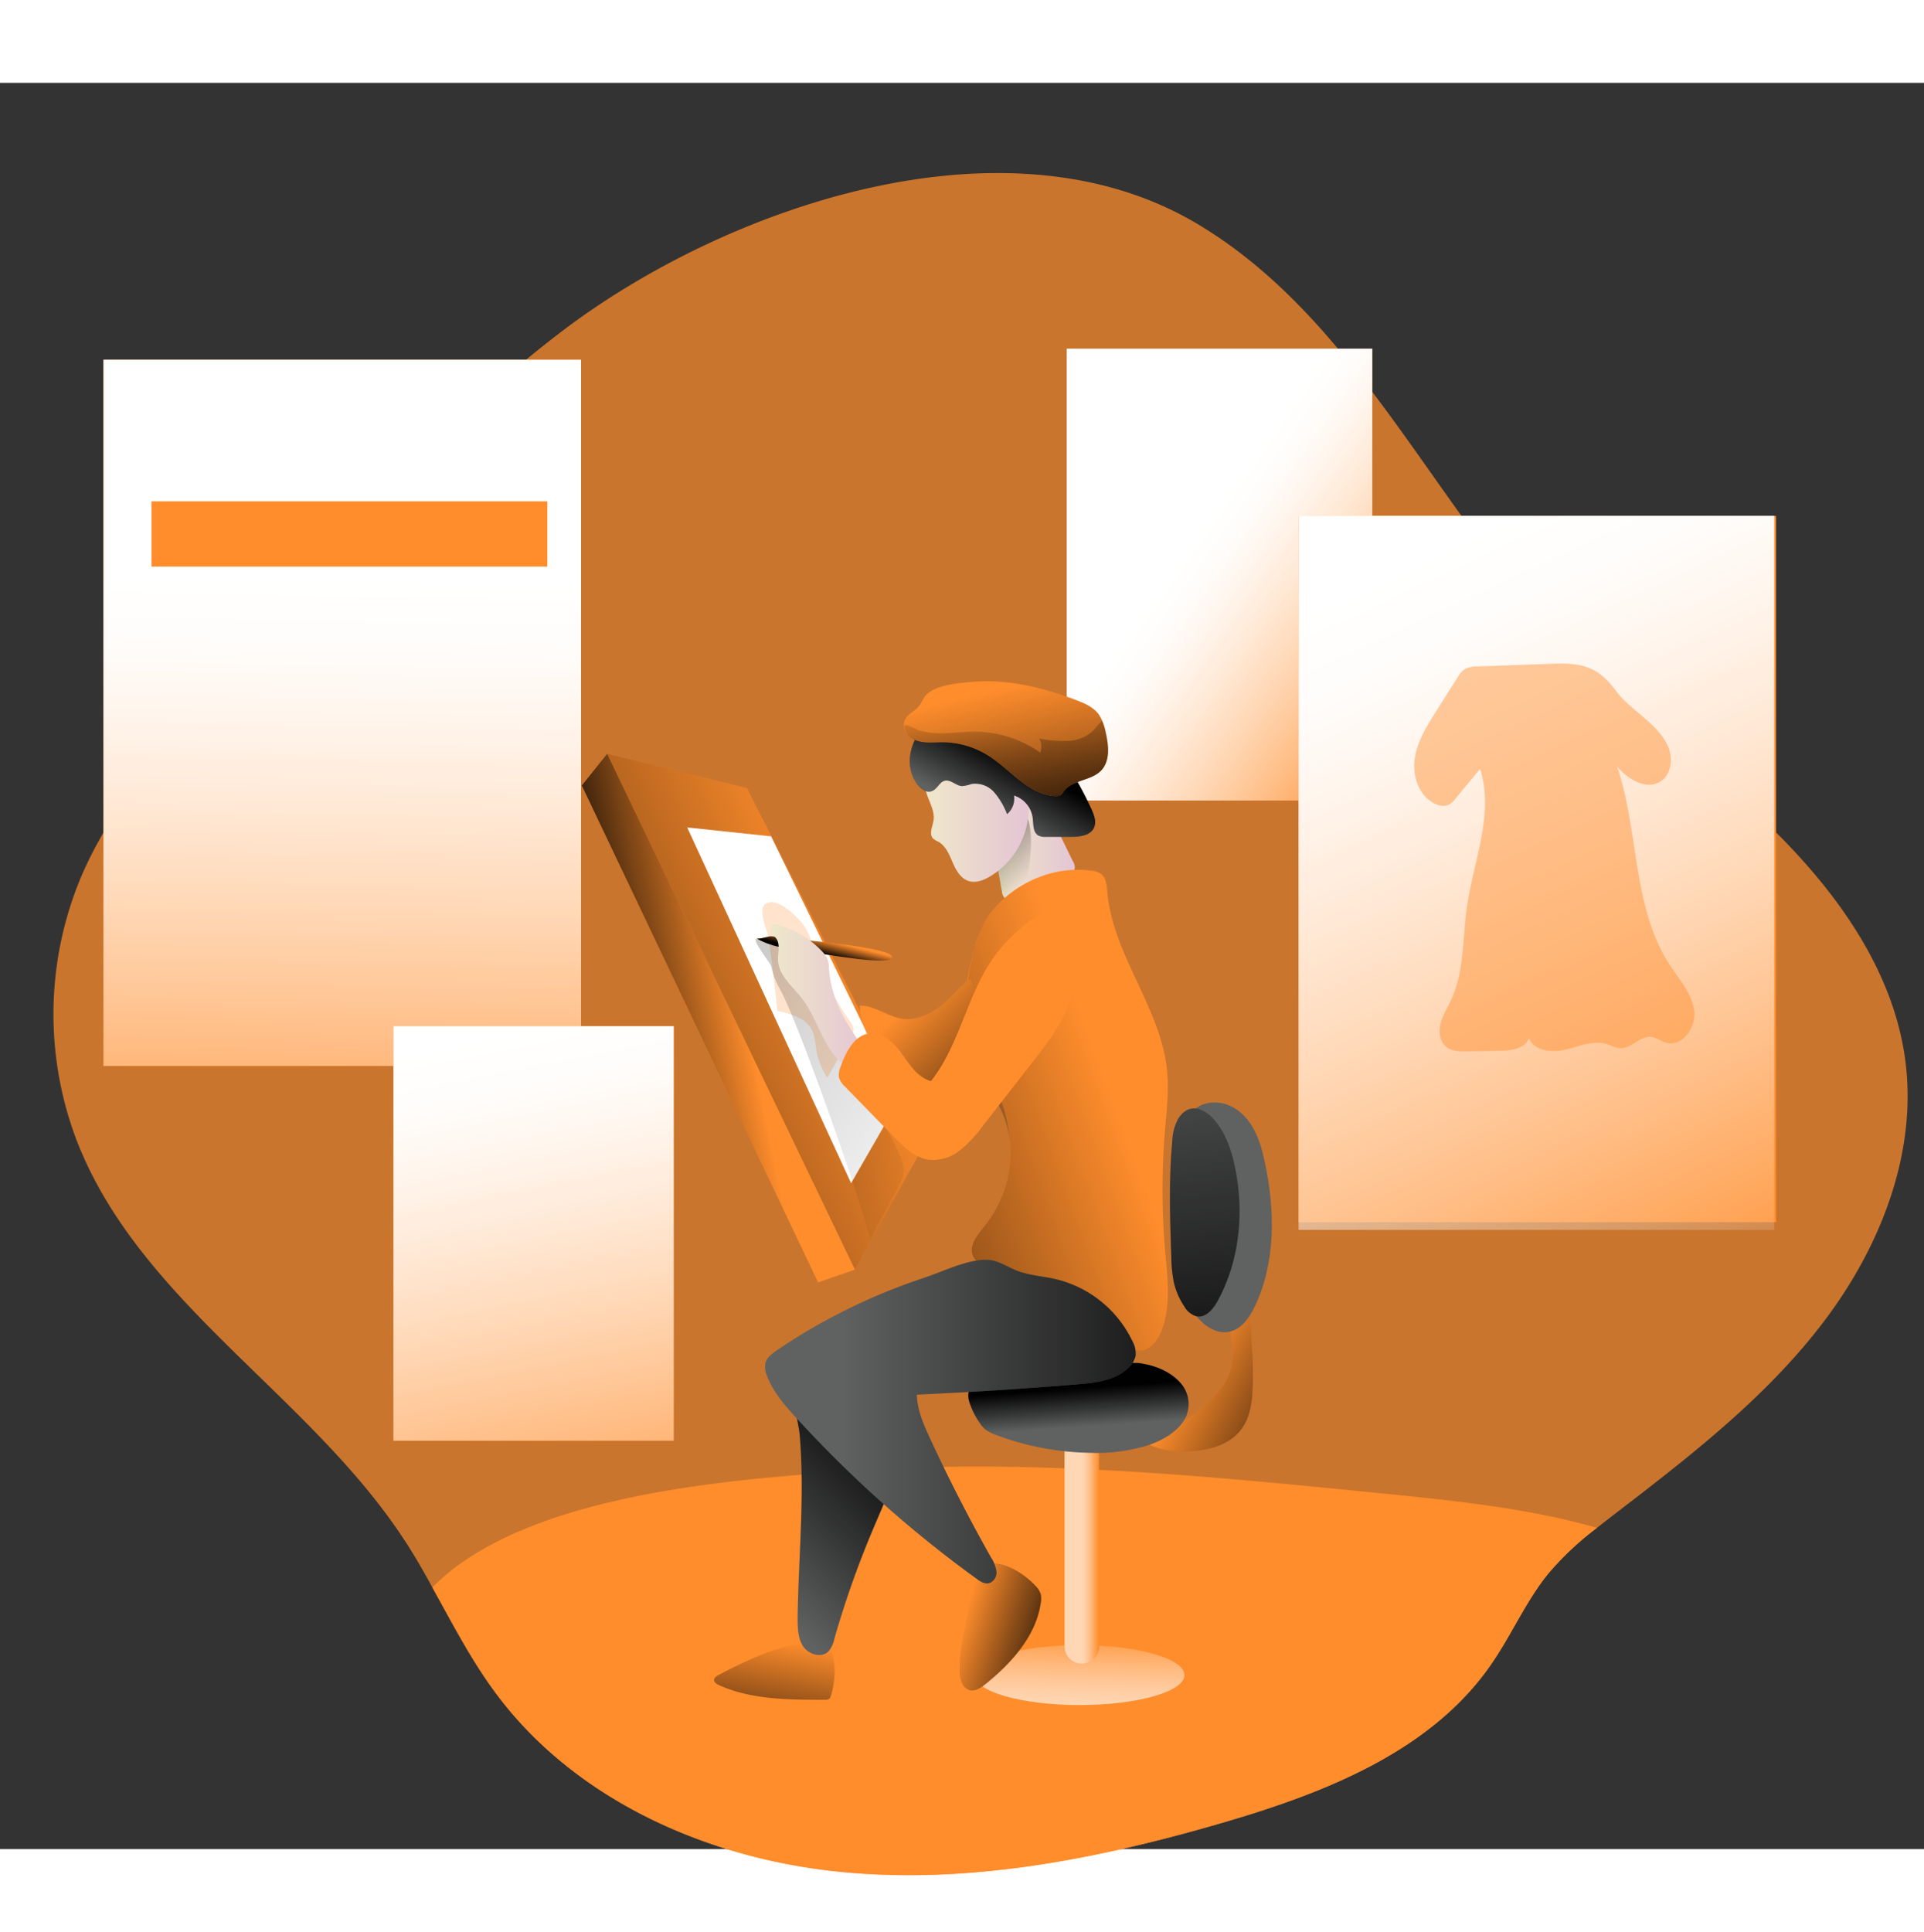 <?xml version="1.0" encoding="UTF-8" standalone="no"?>
<svg
   xmlns:dc="http://purl.org/dc/elements/1.1/"
   xmlns:cc="http://creativecommons.org/ns#"
   xmlns:rdf="http://www.w3.org/1999/02/22-rdf-syntax-ns#"
   xmlns:svg="http://www.w3.org/2000/svg"
   xmlns="http://www.w3.org/2000/svg"
   xmlns:xlink="http://www.w3.org/1999/xlink"
   xmlns:sodipodi="http://sodipodi.sourceforge.net/DTD/sodipodi-0.dtd"
   xmlns:inkscape="http://www.inkscape.org/namespaces/inkscape"
   id="Layer_1"
   data-name="Layer 1"
   viewBox="0 0 535.59 491.6"
   width="261.229"
   height="262.266"
   class="illustration"
   version="1.1"
   sodipodi:docname="service009.svg"
   inkscape:version="1.0.2 (e86c870879, 2021-01-15, custom)">
  <rect x="0" y="0" width="535.59" height="491.6" fill="#333333" stroke="none"/>
  <sodipodi:namedview
     pagecolor="#ffffff"
     bordercolor="#666666"
     borderopacity="1"
     objecttolerance="10"
     gridtolerance="10"
     guidetolerance="10"
     inkscape:pageopacity="0"
     inkscape:pageshadow="2"
     inkscape:window-width="1920"
     inkscape:window-height="1002"
     id="namedview167"
     showgrid="false"
     inkscape:zoom="1.4019608"
     inkscape:cx="49.796786"
     inkscape:cy="187.54415"
     inkscape:window-x="-8"
     inkscape:window-y="-8"
     inkscape:window-maximized="1"
     inkscape:current-layer="Layer_1"
     inkscape:document-rotation="0" />
  <defs
     id="defs54">
    <linearGradient
       id="linear-gradient"
       x1="299.35"
       y1="224.78"
       x2="465.92"
       y2="296.32"
       gradientUnits="userSpaceOnUse">
      <stop
         offset="0"
         stop-color="#010101"
         stop-opacity="0"
         id="stop2" />
      <stop
         offset="0.95"
         stop-color="#010101"
         id="stop4" />
    </linearGradient>
    <linearGradient
       id="linear-gradient-2"
       x1="286.62"
       y1="300.74"
       x2="677.71"
       y2="3.15"
       xlink:href="#linear-gradient"
       gradientTransform="matrix(-0.964,0,0,0.964,548.351,23.805)" />
    <linearGradient
       id="linear-gradient-3"
       x1="330.27"
       y1="222.8"
       x2="331.32"
       y2="227.11"
       xlink:href="#linear-gradient"
       gradientTransform="matrix(-0.964,0,0,0.964,548.351,23.805)" />
    <linearGradient
       id="linear-gradient-4"
       x1="238.79"
       y1="420.48"
       x2="240.17"
       y2="467.25"
       gradientUnits="userSpaceOnUse">
      <stop
         offset="0"
         stop-color="#fff"
         stop-opacity="0"
         id="stop9" />
      <stop
         offset="0.07"
         stop-color="#fff"
         stop-opacity="0.22"
         id="stop11" />
      <stop
         offset="0.16"
         stop-color="#fff"
         stop-opacity="0.45"
         id="stop13" />
      <stop
         offset="0.25"
         stop-color="#fff"
         stop-opacity="0.65"
         id="stop15" />
      <stop
         offset="0.33"
         stop-color="#fff"
         stop-opacity="0.8"
         id="stop17" />
      <stop
         offset="0.4"
         stop-color="#fff"
         stop-opacity="0.91"
         id="stop19" />
      <stop
         offset="0.46"
         stop-color="#fff"
         stop-opacity="0.98"
         id="stop21" />
      <stop
         offset="0.51"
         stop-color="#fff"
         id="stop23" />
    </linearGradient>
    <linearGradient
       id="linear-gradient-5"
       x1="233.62"
       y1="396.26"
       x2="243.52"
       y2="396.26"
       xlink:href="#linear-gradient-4"
       gradientTransform="matrix(-0.964,0,0,0.964,531.015,25.115)" />
    <linearGradient
       id="linear-gradient-6"
       x1="226.04"
       y1="347.16"
       x2="180.91"
       y2="370.55"
       xlink:href="#linear-gradient"
       gradientTransform="matrix(-0.964,0,0,0.964,548.351,23.805)" />
    <linearGradient
       id="linear-gradient-7"
       x1="256.95"
       y1="363.42"
       x2="257.78"
       y2="351.59"
       xlink:href="#linear-gradient"
       gradientTransform="matrix(-0.964,0,0,0.964,548.351,23.805)" />
    <linearGradient
       id="linear-gradient-8"
       x1="290.86"
       y1="419.35"
       x2="258.94"
       y2="429.25"
       xlink:href="#linear-gradient"
       gradientTransform="matrix(-0.964,0,0,0.964,548.351,23.805)" />
    <linearGradient
       id="linear-gradient-9"
       x1="343.31"
       y1="424.73"
       x2="351.01"
       y2="468.39"
       xlink:href="#linear-gradient"
       gradientTransform="matrix(-0.964,0,0,0.964,548.351,23.805)" />
    <linearGradient
       id="linear-gradient-10"
       x1="351.99"
       y1="409.57"
       x2="305.76"
       y2="362.24"
       xlink:href="#linear-gradient"
       gradientTransform="matrix(-0.964,0,0,0.964,548.351,23.805)" />
    <linearGradient
       id="linear-gradient-11"
       x1="139.01"
       y1="157.74"
       x2="275.49"
       y2="62.35"
       xlink:href="#linear-gradient-4"
       gradientTransform="matrix(0.964,0,0,0.964,-531.015,25.115)" />
    <linearGradient
       id="linear-gradient-12"
       x1="258.5"
       y1="196.81"
       x2="281.43"
       y2="196.81"
       gradientUnits="userSpaceOnUse">
      <stop
         offset="0"
         stop-color="#e4c5d5"
         id="stop33" />
      <stop
         offset="0.42"
         stop-color="#e9d3cf"
         id="stop35" />
      <stop
         offset="1"
         stop-color="#efe8ca"
         id="stop37" />
    </linearGradient>
    <linearGradient
       id="linear-gradient-13"
       x1="270.75"
       y1="203.42"
       x2="301.57"
       y2="175.91"
       xlink:href="#linear-gradient"
       gradientTransform="matrix(-0.964,0,0,0.964,548.351,23.805)" />
    <linearGradient
       id="linear-gradient-14"
       x1="246.74"
       y1="270.47"
       x2="387.25"
       y2="321.83"
       xlink:href="#linear-gradient"
       gradientTransform="matrix(-0.964,0,0,0.964,548.351,23.805)" />
    <linearGradient
       id="linear-gradient-15"
       x1="318.4"
       y1="239.18"
       x2="346.51"
       y2="239.18"
       xlink:href="#linear-gradient-12"
       gradientTransform="matrix(-0.964,0,0,0.964,548.351,23.805)" />
    <linearGradient
       id="linear-gradient-16"
       x1="326.18"
       y1="361.95"
       x2="197.95"
       y2="361.95"
       xlink:href="#linear-gradient"
       gradientTransform="matrix(-0.964,0,0,0.964,548.351,23.805)" />
    <linearGradient
       id="linear-gradient-17"
       x1="230.16"
       y1="231.5"
       x2="212.55"
       y2="373.85"
       xlink:href="#linear-gradient"
       gradientTransform="matrix(-0.964,0,0,0.964,548.351,23.805)" />
    <linearGradient
       id="linear-gradient-18"
       x1="305.95"
       y1="240.61"
       x2="263.58"
       y2="283.26"
       xlink:href="#linear-gradient"
       gradientTransform="matrix(-0.964,0,0,0.964,548.351,23.805)" />
    <linearGradient
       id="linear-gradient-19"
       x1="335.56"
       y1="242.09"
       x2="382.15"
       y2="251.26"
       xlink:href="#linear-gradient" />
    <linearGradient
       id="linear-gradient-20"
       x1="454.86"
       y1="306.88"
       x2="448.26"
       y2="-66.24"
       xlink:href="#linear-gradient-4"
       gradientTransform="matrix(0.964,0,0,0.964,-531.015,25.115)" />
    <linearGradient
       id="linear-gradient-21"
       x1="375.91"
       y1="410.59"
       x2="439.74"
       y2="93.61"
       xlink:href="#linear-gradient-4"
       gradientTransform="matrix(0.964,0,0,0.964,-531.015,25.115)" />
    <linearGradient
       id="linear-gradient-22"
       x1="271.87"
       y1="186.92"
       x2="301.85"
       y2="186.92"
       xlink:href="#linear-gradient-12"
       gradientTransform="matrix(-0.964,0,0,0.964,548.351,23.805)" />
    <linearGradient
       id="linear-gradient-23"
       x1="284.31"
       y1="187.69"
       x2="274.68"
       y2="170.08"
       xlink:href="#linear-gradient"
       gradientTransform="matrix(-0.964,0,0,0.964,548.351,23.805)" />
    <linearGradient
       id="linear-gradient-24"
       x1="281.26"
       y1="150.67"
       x2="265.29"
       y2="223.34"
       xlink:href="#linear-gradient"
       gradientTransform="matrix(-0.964,0,0,0.964,548.351,23.805)" />
    <linearGradient
       id="linear-gradient-25"
       x1="280.23"
       y1="149.39"
       x2="271.15"
       y2="222.86"
       xlink:href="#linear-gradient"
       gradientTransform="matrix(-0.964,0,0,0.964,548.351,23.805)" />
    <linearGradient
       id="linear-gradient-26"
       x1="45.68"
       y1="334.81"
       x2="246.07"
       y2="-97.32"
       xlink:href="#linear-gradient-4"
       gradientTransform="matrix(0.964,0,0,0.964,-531.015,25.115)" />
    <linearGradient
       inkscape:collect="always"
       xlink:href="#linear-gradient"
       id="linearGradient171"
       gradientUnits="userSpaceOnUse"
       x1="299.35"
       y1="224.78"
       x2="465.92"
       y2="296.32" />
    <linearGradient
       inkscape:collect="always"
       xlink:href="#linear-gradient-4"
       id="linearGradient173"
       gradientUnits="userSpaceOnUse"
       x1="238.79"
       y1="420.48"
       x2="240.17"
       y2="467.25"
       gradientTransform="matrix(0.964,0,0,0.964,-531.015,25.115)" />
    <linearGradient
       inkscape:collect="always"
       xlink:href="#linear-gradient-12"
       id="linearGradient175"
       gradientUnits="userSpaceOnUse"
       x1="258.5"
       y1="196.81"
       x2="281.43"
       y2="196.81"
       gradientTransform="matrix(-0.964,0,0,0.964,548.351,23.805)" />
  </defs>
  <title
     id="title56">Designer 2</title>
  <path
     d="m 21.4,294.498 c 17.442,44.867 64.679,70.634 91.044,110.904 2.891,4.327 5.425,8.846 7.911,13.366 5.502,9.877 10.658,19.928 17.345,29.005 21.739,29.612 58.126,46.033 94.628,49.993 36.502,3.961 73.342,-3.353 108.601,-13.674 28.138,-8.249 57.558,-19.812 74.2,-43.961 5.685,-8.21 9.636,-17.557 15.929,-25.276 a 83.98,83.98 0 0 1 13.491,-12.662 c 1.426,-1.127 2.823,-2.216 4.25,-3.315 20.949,-16.083 42.197,-32.388 58.319,-53.337 16.122,-20.949 26.741,-47.459 23.243,-73.641 -3.431,-25.507 -19.668,-47.536 -38.16,-65.43 C 473.708,188.576 452.422,173.707 434.672,155.09 399.075,117.797 377.76,65.848 333.49,39.367 280.038,7.355 202.138,34.549 156.857,68.825 120.056,96.626 90.935,133.09 60.571,167.781 c -14.387,16.468 -29.381,33.043 -37.967,53.154 a 98.782,98.782 0 0 0 -1.205,73.564 z"
     fill="#ff8d2c"
     opacity="0.74"
     style="isolation:isolate;stroke-width:0.964"
     id="path58" />
  <path
     d="m 120.355,418.768 c 5.502,9.877 10.658,19.928 17.345,29.005 21.739,29.612 58.126,46.033 94.628,49.993 36.502,3.961 73.342,-3.353 108.601,-13.674 28.138,-8.249 57.558,-19.812 74.2,-43.961 5.685,-8.21 9.636,-17.557 15.929,-25.276 a 83.98,83.98 0 0 1 13.491,-12.662 c -19.099,-5.454 -39.364,-7.526 -59.254,-9.53 -49.723,-4.972 -99.784,-9.945 -149.661,-6.215 -28.793,2.187 -89.213,5.734 -115.279,32.32 z"
     fill="#ff8d2c"
     opacity="1"
     style="isolation:isolate;stroke-width:0.964"
     id="path60" />
  <rect
     x="-161.743"
     y="77.074"
     width="132.933"
     height="196.561"
     fill="#ff8d2c"
     id="rect62"
     style="stroke-width:0.964"
     transform="scale(-1,1)" />
  <polygon
     points="283.42,279.55 335.15,177.55 375.51,167.65 303.97,316.6 "
     fill="#ff8d2c"
     id="polygon64"
     transform="matrix(-0.964,0,0,0.964,531.015,25.115)" />
  <polygon
     points="283.42,279.55 335.15,177.55 375.51,167.65 303.97,316.6 "
     fill="url(#linear-gradient)"
     id="polygon66"
     style="fill:url(#linearGradient171)"
     transform="matrix(-0.964,0,0,0.964,531.015,25.115)" />
  <polygon
     points="291.13,267.44 328.18,191.5 352.4,188.93 305.07,291.65 "
     fill="#ffffff"
     id="polygon68"
     transform="matrix(-0.964,0,0,0.964,531.015,25.115)" />
  <path
     d="m 216.352,258.294 c 3.71,0.781 7.882,1.927 9.636,5.261 0.906,1.763 0.964,3.855 1.282,5.782 a 18.993,18.993 0 0 0 3.045,7.545 l 6.697,-11.785 a 3.691,3.691 0 0 0 0.607,-1.609 3.855,3.855 0 0 0 -0.964,-2.216 76.599,76.599 0 0 1 -8.316,-15.331 c -1.773,-4.413 -2.448,-9.241 -5.734,-12.845 -1.677,-1.841 -5.502,-5.454 -8.335,-5.021 -4.009,0.607 -1.021,6.803 -0.463,9.27 0.424,1.802 2.717,20.988 2.544,20.949 z"
     fill="#ff8d2c"
     opacity="0.24"
     style="isolation:isolate;stroke-width:0.964"
     id="path70" />
  <path
     d="m 214.733,246.143 a 22.347,22.347 0 0 0 2.592,6.476 c 5.454,10.349 22.163,58.039 24.929,69.102 1.436,-2.698 6.081,-11.274 7.526,-13.973 0.964,-1.735 1.879,-3.585 1.792,-5.551 a 11.101,11.101 0 0 0 -1.32,-4.144 c -3.007,-6.418 -6.061,-12.893 -10.359,-18.531 -3.026,-3.98 -2.583,-8.143 -5.676,-12.074 -5.445,-6.9 -9.819,-14.05 -12.373,-22.443 -0.405,-1.32 -9.039,-7.593 -11.178,-6.851 -1.58,0.54 3.826,6.572 4.067,7.988 z"
     fill="url(#linear-gradient-2)"
     id="path72"
     style="fill:url(#linear-gradient-2);stroke-width:0.964" />
  <path
     d="m 248.354,243.3 c 0.8,2.891 -20.41,-1.118 -25.054,-1.725 -4.356,-0.569 -8.846,-1.195 -12.643,-3.421 0.54,0.318 3.17,-0.646 4.047,-0.597 1.975,0.087 3.989,0.501 5.965,0.723 4.028,0.414 27.618,2.438 27.685,5.021 z"
     fill="#ff8d2c"
     id="path74"
     style="stroke-width:0.964" />
  <path
     d="m 248.354,243.3 c 0.8,2.891 -20.41,-1.118 -25.054,-1.725 -4.356,-0.569 -8.846,-1.195 -12.643,-3.421 0.54,0.318 3.17,-0.646 4.047,-0.597 1.975,0.087 3.989,0.501 5.965,0.723 4.028,0.414 27.618,2.438 27.685,5.021 z"
     fill="url(#linear-gradient-3)"
     id="path76"
     style="fill:url(#linear-gradient-3);stroke-width:0.964" />
  <ellipse
     cx="-300.525"
     cy="445.2"
     rx="29.188"
     ry="10.378"
     fill="#ff8d2c"
     id="ellipse78"
     style="stroke-width:0.964"
     transform="scale(-1,1)" />
  <ellipse
     cx="-300.525"
     cy="443.167"
     rx="29.188"
     ry="8.345"
     opacity="0.65"
     fill="url(#linear-gradient-4)"
     id="ellipse80"
     style="fill:url(#linearGradient173);stroke-width:0.964"
     transform="scale(-1,1)" />
  <path
     d="m 305.892,373.949 h -9.55 v 61.248 a 4.818,4.818 0 0 0 4.818,4.818 v 0 a 4.818,4.818 0 0 0 4.818,-4.818 v -61.248 z"
     fill="#ff8d2c"
     id="path82"
     style="stroke-width:0.964" />
  <path
     d="m 305.892,373.949 h -9.55 v 61.248 a 4.818,4.818 0 0 0 4.818,4.818 v 0 a 4.818,4.818 0 0 0 4.818,-4.818 v -61.248 z"
     opacity="0.65"
     fill="url(#linear-gradient-5)"
     id="path84"
     style="fill:url(#linear-gradient-5);stroke-width:0.964" />
  <path
     d="m 348.764,361.47 c -0.068,4.674 -0.443,9.636 -3.267,13.375 -3.325,4.375 -9.232,5.897 -14.724,6.081 a 24.495,24.495 0 0 1 -8.673,-1.05 13.163,13.163 0 0 1 -6.948,-5.117 c 3.44,-1.725 7.632,-0.385 11.371,-1.282 a 16.382,16.382 0 0 0 5.127,-2.477 c 5.782,-3.806 11.168,-9.424 11.496,-16.334 0.164,-3.479 -1.07,-6.967 -0.472,-10.436 0.279,-1.638 1.927,-5.493 4.173,-3.382 1.715,1.6 1.426,7.603 1.6,9.839 0.308,3.585 0.376,7.189 0.318,10.783 z"
     fill="#ff8d2c"
     id="path86"
     style="stroke-width:0.964" />
  <path
     d="m 348.764,361.47 c -0.068,4.674 -0.443,9.636 -3.267,13.375 -3.325,4.375 -9.232,5.897 -14.724,6.081 a 24.495,24.495 0 0 1 -8.673,-1.05 13.163,13.163 0 0 1 -6.948,-5.117 c 3.44,-1.725 7.632,-0.385 11.371,-1.282 a 16.382,16.382 0 0 0 5.127,-2.477 c 5.782,-3.806 11.168,-9.424 11.496,-16.334 0.164,-3.479 -1.07,-6.967 -0.472,-10.436 0.279,-1.638 1.927,-5.493 4.173,-3.382 1.715,1.6 1.426,7.603 1.6,9.839 0.308,3.585 0.376,7.189 0.318,10.783 z"
     fill="url(#linear-gradient-6)"
     id="path88"
     style="fill:url(#linear-gradient-6);stroke-width:0.964" />
  <path
     d="m 316.001,356.257 c 5.021,0.347 9.752,2.399 12.421,5.406 a 8.75,8.75 0 0 1 1.407,10.186 c -1.86,3.392 -6.003,6.052 -10.822,7.536 a 49.02,49.02 0 0 1 -15.341,1.927 78.15,78.15 0 0 1 -26.297,-4.943 11.795,11.795 0 0 1 -2.958,-1.474 7.603,7.603 0 0 1 -1.59,-1.773 21.932,21.932 0 0 1 -2.804,-5.464 6.109,6.109 0 0 1 -0.405,-3.055 c 0.501,-2.611 3.806,-4.51 7.218,-5.618 6.109,-1.975 13.028,-2.226 19.754,-2.448 7.593,-0.251 15.216,-0.501 22.809,-0.096"
     fill="#606161"
     id="path90"
     style="stroke-width:0.964" />
  <path
     d="m 316.001,356.257 c 5.021,0.347 9.752,2.399 12.421,5.406 a 8.75,8.75 0 0 1 1.407,10.186 c -1.86,3.392 -6.003,6.052 -10.822,7.536 a 49.02,49.02 0 0 1 -15.341,1.927 78.15,78.15 0 0 1 -26.297,-4.943 11.795,11.795 0 0 1 -2.958,-1.474 7.603,7.603 0 0 1 -1.59,-1.773 21.932,21.932 0 0 1 -2.804,-5.464 6.109,6.109 0 0 1 -0.405,-3.055 c 0.501,-2.611 3.806,-4.51 7.218,-5.618 6.109,-1.975 13.028,-2.226 19.754,-2.448 7.593,-0.251 15.216,-0.501 22.809,-0.096"
     fill="url(#linear-gradient-7)"
     id="path92"
     style="fill:url(#linear-gradient-7);stroke-width:0.964" />
  <path
     d="m 288.296,418.363 a 5.782,5.782 0 0 1 1.407,2.236 6.187,6.187 0 0 1 0,2.592 c -1.378,9.222 -8.172,16.671 -15.418,22.53 -1.233,0.964 -2.717,2.014 -4.25,1.677 -2.12,-0.482 -2.891,-3.132 -2.891,-5.3 -0.125,-4.51 0.79,-8.971 1.706,-13.385 0.848,-4.067 0.964,-14.242 5.483,-16.179 4.519,-1.937 11.217,2.775 13.963,5.83 z"
     fill="#ff8d2c"
     id="path94"
     style="stroke-width:0.964" />
  <path
     d="m 231.249,449.045 a 1.359,1.359 0 0 1 -0.453,0.761 1.985,1.985 0 0 1 -1.176,0.241 c -10.012,0 -20.477,-0.048 -29.323,-4.018 -0.732,-0.328 -1.542,-0.819 -1.523,-1.513 0.019,-0.694 0.752,-1.118 1.407,-1.465 7.439,-3.855 15.331,-7.709 24.043,-8.904 4.442,-0.626 6.611,-1.031 7.536,3.064 a 22.443,22.443 0 0 1 -0.511,11.833 z"
     fill="#ff8d2c"
     id="path96"
     style="stroke-width:0.964" />
  <path
     d="m 288.296,418.363 a 5.782,5.782 0 0 1 1.407,2.236 6.187,6.187 0 0 1 0,2.592 c -1.378,9.222 -8.172,16.671 -15.418,22.53 -1.233,0.964 -2.717,2.014 -4.25,1.677 -2.12,-0.482 -2.891,-3.132 -2.891,-5.3 -0.125,-4.51 0.79,-8.971 1.706,-13.385 0.848,-4.067 0.964,-14.242 5.483,-16.179 4.519,-1.937 11.217,2.775 13.963,5.83 z"
     fill="url(#linear-gradient-8)"
     id="path98"
     style="fill:url(#linear-gradient-8);stroke-width:0.964" />
  <path
     d="m 231.249,449.045 a 1.359,1.359 0 0 1 -0.453,0.761 1.985,1.985 0 0 1 -1.176,0.241 c -10.012,0 -20.477,-0.048 -29.323,-4.018 -0.732,-0.328 -1.542,-0.819 -1.523,-1.513 0.019,-0.694 0.752,-1.118 1.407,-1.465 7.439,-3.855 15.331,-7.709 24.043,-8.904 4.442,-0.626 6.611,-1.031 7.536,3.064 a 22.443,22.443 0 0 1 -0.511,11.833 z"
     fill="url(#linear-gradient-9)"
     id="path100"
     style="fill:url(#linear-gradient-9);stroke-width:0.964" />
  <path
     d="m 222.037,427.016 c 0,2.766 0,5.714 1.465,8.037 1.465,2.322 5.088,3.488 7.073,1.571 a 7.198,7.198 0 0 0 1.619,-3.344 267.446,267.446 0 0 1 11.38,-32.031 c 2.756,-6.456 5.782,-12.961 6.379,-19.947 0.597,-6.986 -1.927,-14.744 -8.046,-18.242 -4.818,-2.746 -14.387,-3.44 -18.627,0.896 -3.219,3.296 -1.012,8.316 -0.665,12.315 1.445,16.603 -0.328,34.074 -0.578,50.745 z"
     fill="#606161"
     id="path102"
     style="stroke-width:0.964" />
  <path
     d="m 222.037,427.016 c 0,2.766 0,5.714 1.465,8.037 1.465,2.322 5.088,3.488 7.073,1.571 a 7.198,7.198 0 0 0 1.619,-3.344 267.446,267.446 0 0 1 11.38,-32.031 c 2.756,-6.456 5.782,-12.961 6.379,-19.947 0.597,-6.986 -1.927,-14.744 -8.046,-18.242 -4.818,-2.746 -14.387,-3.44 -18.627,0.896 -3.219,3.296 -1.012,8.316 -0.665,12.315 1.445,16.603 -0.328,34.074 -0.578,50.745 z"
     fill="url(#linear-gradient-10)"
     id="path104"
     style="fill:url(#linear-gradient-10);stroke-width:0.964" />
  <rect
     x="-382.009"
     y="73.981"
     width="85.06"
     height="125.773"
     fill="#ff8d2c"
     id="rect106"
     style="stroke-width:0.964"
     transform="scale(-1,1)" />
  <rect
     x="-382.009"
     y="73.981"
     width="85.06"
     height="125.773"
     fill="url(#linear-gradient-11)"
     id="rect108"
     style="fill:url(#linear-gradient-11);stroke-width:0.964"
     transform="scale(-1,1)" />
  <path
     d="m 277.243,215.702 c 0.569,3.084 1.099,6.215 1.657,9.299 a 3.286,3.286 0 0 0 0.867,2.033 1.85,1.85 0 0 0 1.243,0.453 6.832,6.832 0 0 0 1.927,-0.376 c 4.972,-1.619 10.051,-3.276 14.387,-6.215 a 3.546,3.546 0 0 0 1.879,-2.448 3.98,3.98 0 0 0 -0.597,-1.927 c -1.85,-3.431 -6.967,-15.938 -11.303,-16.989 -1.927,-0.491 -3.498,1.735 -4.934,4.519 -1.619,3.315 -3.016,7.458 -4.336,8.885 a 3.855,3.855 0 0 0 -0.858,1.359 3.855,3.855 0 0 0 0.068,1.407 z"
     fill="url(#linear-gradient-12)"
     id="path110"
     style="fill:url(#linearGradient175);stroke-width:0.964" />
  <path
     d="m 277.243,215.702 c 0.569,3.084 1.099,6.215 1.657,9.299 a 3.286,3.286 0 0 0 0.867,2.033 1.85,1.85 0 0 0 1.243,0.453 6.745,6.745 0 0 0 3.855,-3.392 17.403,17.403 0 0 0 1.542,-5.57 c 0.607,-4.298 1.021,-8.933 -0.106,-13.144 -0.53,-2.004 -2.11,-2.004 -3.855,-1.359 -1.619,3.315 -3.016,7.458 -4.336,8.885 a 3.855,3.855 0 0 0 -0.858,1.359 3.855,3.855 0 0 0 -0.01,1.436 z"
     fill="url(#linear-gradient-13)"
     id="path112"
     style="fill:url(#linear-gradient-13);stroke-width:0.964" />
  <path
     d="m 303.676,219.267 a 5.782,5.782 0 0 1 2.891,0.964 c 1.397,1.137 1.532,3.18 1.686,4.972 1.484,17.519 14.917,32.262 16.632,49.762 0.559,5.657 -0.154,11.342 -0.617,17.008 a 198.45,198.45 0 0 0 0.087,33.332 c 0.655,7.43 1.677,15.196 -1.07,22.163 -1.079,2.727 -3.296,5.541 -6.215,5.367 a 8.499,8.499 0 0 1 -3.488,-1.301 l -38.902,-21.633 c -1.532,-0.848 -3.161,-1.812 -3.855,-3.431 -1.195,-2.891 1.301,-5.869 3.267,-8.316 a 33.13,33.13 0 0 0 7.169,-22.925 c -0.684,-5.464 -1.821,-12.758 -4.597,-14.348 -2.775,-1.59 -5.859,1.773 -6.63,-1.32 -2.149,-8.673 -2.544,-6.562 -2.207,-16.324 a 95.399,95.399 0 0 1 3.498,-22.472 28.08,28.08 0 0 1 3.652,-8.721 c 6.447,-8.991 17.818,-14.233 28.697,-12.778 z"
     fill="#ff8d2c"
     id="path114"
     style="stroke-width:0.964" />
  <path
     d="m 303.676,219.267 a 5.782,5.782 0 0 1 2.891,0.964 c 1.397,1.137 1.532,3.18 1.686,4.972 1.484,17.519 14.917,32.262 16.632,49.762 0.559,5.657 -0.154,11.342 -0.617,17.008 a 198.45,198.45 0 0 0 0.087,33.332 c 0.655,7.43 1.677,15.196 -1.07,22.163 -1.079,2.727 -3.296,5.541 -6.215,5.367 a 8.499,8.499 0 0 1 -3.488,-1.301 l -38.902,-21.633 c -1.532,-0.848 -3.161,-1.812 -3.855,-3.431 -1.195,-2.891 1.301,-5.869 3.267,-8.316 a 33.13,33.13 0 0 0 7.169,-22.925 c -2.207,-17.528 -14.04,-18.261 -13.732,-24.813 0.501,-10.465 1.214,-21.026 4.211,-31.067 a 24.736,24.736 0 0 1 3.238,-7.304 c 6.447,-8.991 17.818,-14.233 28.697,-12.778 z"
     fill="url(#linear-gradient-14)"
     id="path116"
     style="fill:url(#linear-gradient-14);stroke-width:0.964" />
  <path
     d="m 230.748,246.249 a 8.48,8.48 0 0 0 -0.26,-2.043 6.659,6.659 0 0 0 -1.59,-2.409 26.143,26.143 0 0 0 -13.491,-7.661 1.86,1.86 0 0 0 -0.684,2.669 9.945,9.945 0 0 0 1.089,1.012 c 1.551,1.58 0.694,4.192 0.781,6.408 0.173,4.259 4.018,7.266 6.639,10.6 3.932,5.059 5.396,11.785 9.636,16.574 1.706,1.927 5.782,4.587 8.056,1.831 1.677,-2.043 -0.848,-5.136 -2.014,-6.745 -4.356,-6.235 -7.719,-12.44 -8.162,-20.236 z"
     fill="url(#linear-gradient-15)"
     id="path118"
     style="fill:url(#linear-gradient-15);stroke-width:0.964" />
  <path
     d="m 216.342,352.711 c -1.388,0.964 -2.891,2.033 -3.267,3.652 a 5.946,5.946 0 0 0 0.414,3.431 c 1.561,4.327 4.645,7.892 7.709,11.294 a 329.754,329.754 0 0 0 50.697,45.291 c 0.964,0.723 2.178,1.484 3.392,1.224 a 3.093,3.093 0 0 0 2.091,-3.247 9.048,9.048 0 0 0 -1.474,-3.855 q -9.164,-16.237 -16.989,-33.159 c -1.802,-3.855 -3.575,-7.94 -3.7,-12.228 q 22.414,-1.021 44.78,-2.891 c 5.281,-0.434 11.101,-1.166 14.618,-5.136 a 5.897,5.897 0 0 0 1.494,-2.766 7.198,7.198 0 0 0 -0.964,-4.259 31.848,31.848 0 0 0 -21.123,-17.056 c -3.517,-0.829 -7.198,-1.041 -10.6,-2.265 -2.804,-1.012 -5.348,-2.987 -8.422,-3.141 -5.493,-0.27 -12.527,3.276 -17.683,4.972 a 165.937,165.937 0 0 0 -40.974,20.14 z"
     fill="#606161"
     id="path120"
     style="stroke-width:0.964" />
  <path
     d="m 216.342,352.711 c -1.388,0.964 -2.891,2.033 -3.267,3.652 a 5.946,5.946 0 0 0 0.414,3.431 c 1.561,4.327 4.645,7.892 7.709,11.294 a 329.754,329.754 0 0 0 50.697,45.291 c 0.964,0.723 2.178,1.484 3.392,1.224 a 3.093,3.093 0 0 0 2.091,-3.247 9.048,9.048 0 0 0 -1.474,-3.855 q -9.164,-16.237 -16.989,-33.159 c -1.802,-3.855 -3.575,-7.94 -3.7,-12.228 q 22.414,-1.021 44.78,-2.891 c 5.281,-0.434 11.101,-1.166 14.618,-5.136 a 5.897,5.897 0 0 0 1.494,-2.766 7.198,7.198 0 0 0 -0.964,-4.259 31.848,31.848 0 0 0 -21.123,-17.056 c -3.517,-0.829 -7.198,-1.041 -10.6,-2.265 -2.804,-1.012 -5.348,-2.987 -8.422,-3.141 -5.493,-0.27 -12.527,3.276 -17.683,4.972 a 165.937,165.937 0 0 0 -40.974,20.14 z"
     fill="url(#linear-gradient-16)"
     id="path122"
     style="fill:url(#linear-gradient-16);stroke-width:0.964" />
  <path
     d="m 339.195,283.859 c 3.749,0.366 7.006,2.891 9.058,6.071 2.053,3.18 3.055,6.871 3.855,10.542 2.843,13.366 3.074,27.83 -2.833,40.145 -1.455,3.035 -3.585,6.138 -6.851,6.938 -4.211,1.021 -8.316,-2.293 -10.542,-6.023 -4.298,-7.208 -4.404,-16.073 -4.385,-24.467 v -16.709 c 0.029,-7.15 2.399,-17.403 11.698,-16.497 z"
     fill="#606161"
     id="path124"
     style="stroke-width:0.964" />
  <path
     d="m 343.618,301.012 c 2.833,12.739 1.6,26.587 -4.664,38.034 -1.253,2.293 -3.353,4.818 -5.917,4.259 a 5.782,5.782 0 0 1 -3.334,-2.708 20.13,20.13 0 0 1 -2.987,-6.986 39.278,39.278 0 0 1 -0.665,-7.131 c -0.357,-10.6 -0.713,-21.277 0.27,-31.858 a 14.002,14.002 0 0 1 1.609,-6.206 c 2.949,-4.818 7.381,-3.084 10.292,0.434 2.91,3.517 4.433,7.844 5.396,12.161 z"
     fill="#606161"
     id="path126"
     style="stroke-width:0.964" />
  <path
     d="m 343.618,301.012 c 2.833,12.739 1.6,26.587 -4.664,38.034 -1.253,2.293 -3.353,4.818 -5.917,4.259 a 5.782,5.782 0 0 1 -3.334,-2.708 20.13,20.13 0 0 1 -2.987,-6.986 39.278,39.278 0 0 1 -0.665,-7.131 c -0.357,-10.6 -0.713,-21.277 0.27,-31.858 a 14.002,14.002 0 0 1 1.609,-6.206 c 2.949,-4.818 7.381,-3.084 10.292,0.434 2.91,3.517 4.433,7.844 5.396,12.161 z"
     fill="url(#linear-gradient-17)"
     id="path128"
     style="fill:url(#linear-gradient-17);stroke-width:0.964" />
  <path
     d="m 262.23,256.637 c -3.122,2.505 -7.063,4.413 -11.034,3.855 -4.124,-0.578 -7.709,-3.72 -11.862,-3.662 a 20.169,20.169 0 0 0 3.026,9.559 c 2.187,3.498 5.387,6.235 8.538,8.914 l 7.189,6.1 c 1.021,0.867 2.236,1.792 3.556,1.58 a 3.797,3.797 0 0 0 1.783,-0.964 c 2.823,-2.39 4.018,-6.148 5.04,-9.704 0.867,-3.045 1.706,-6.09 2.544,-9.145 a 18.078,18.078 0 0 0 0.858,-4.683 c 0,-2.371 -0.617,-7.256 -1.821,-9.02 -2.891,1.966 -5.078,4.992 -7.815,7.169 z"
     fill="#ff8d2c"
     id="path130"
     style="stroke-width:0.964" />
  <path
     d="m 262.23,256.637 c -3.122,2.505 -7.063,4.413 -11.034,3.855 -4.124,-0.578 -7.709,-3.72 -11.862,-3.662 a 20.169,20.169 0 0 0 3.026,9.559 c 2.187,3.498 5.387,6.235 8.538,8.914 l 7.189,6.1 c 1.021,0.867 2.236,1.792 3.556,1.58 a 3.797,3.797 0 0 0 1.783,-0.964 c 2.823,-2.39 4.018,-6.148 5.04,-9.704 0.867,-3.045 1.706,-6.09 2.544,-9.145 a 18.078,18.078 0 0 0 0.858,-4.683 c 0,-2.371 -0.617,-7.256 -1.821,-9.02 -2.891,1.966 -5.078,4.992 -7.815,7.169 z"
     fill="url(#linear-gradient-18)"
     id="path132"
     style="fill:url(#linear-gradient-18);stroke-width:0.964" />
  <polygon
     points="303.97,316.6 375.51,167.65 382.85,176.82 314.61,320.27 "
     fill="#ff8d2c"
     id="polygon134"
     transform="matrix(-0.964,0,0,0.964,531.015,25.115)" />
  <polygon
     points="303.97,316.6 375.51,167.65 382.85,176.82 314.61,320.27 "
     fill="url(#linear-gradient-19)"
     id="polygon136"
     style="fill:url(#linear-gradient-19)"
     transform="matrix(-0.964,0,0,0.964,531.015,25.115)" />
  <rect
     x="-161.743"
     y="77.074"
     width="132.933"
     height="196.561"
     fill="url(#linear-gradient-20)"
     id="rect138"
     style="fill:url(#linear-gradient-20);stroke-width:0.964"
     transform="scale(-1,1)" />
  <rect
     x="-187.549"
     y="262.554"
     width="78.025"
     height="115.375"
     fill="#ff8d2c"
     id="rect140"
     style="stroke-width:0.964"
     transform="scale(-1,1)" />
  <rect
     x="-187.549"
     y="262.554"
     width="78.025"
     height="115.375"
     fill="url(#linear-gradient-21)"
     id="rect142"
     style="fill:url(#linear-gradient-21);stroke-width:0.964"
     transform="scale(-1,1)" />
  <path
     d="m 257.634,196.526 c 0.54,3.016 2.717,5.782 2.236,8.808 -0.279,1.715 -1.33,3.729 -0.125,4.982 a 5.782,5.782 0 0 0 1.455,0.896 c 2.072,1.156 3.055,3.556 3.999,5.782 0.944,2.226 2.265,4.519 4.548,5.194 1.831,0.54 3.797,-0.164 5.464,-1.079 a 22.163,22.163 0 0 0 10.764,-23.243 c -0.964,-4.442 -3.459,-8.75 -7.487,-10.831 -6.765,-3.527 -22.722,-0.906 -20.853,9.492 z"
     fill="url(#linear-gradient-22)"
     id="path144"
     style="fill:url(#linear-gradient-22);stroke-width:0.964" />
  <path
     d="m 255.205,195.1 c 0.964,1.388 2.669,2.679 4.24,2.043 1.571,-0.636 2.033,-2.505 3.527,-2.891 1.677,-0.414 3.132,1.397 4.818,1.484 a 10.234,10.234 0 0 0 2.64,-0.588 7.006,7.006 0 0 1 6.35,2.332 20.458,20.458 0 0 1 3.556,6.08 5.724,5.724 0 0 0 1.927,-5.213 7.564,7.564 0 0 1 5.194,6.09 c 0.251,1.86 0,4.23 1.677,5.107 a 4.192,4.192 0 0 0 1.985,0.328 h 6.89 c 2.477,0 5.483,-0.299 6.524,-2.544 0.771,-1.677 0,-3.623 -0.752,-5.29 -3.373,-7.227 -7.43,-14.271 -13.144,-19.841 -5.714,-5.57 -13.279,-9.55 -21.258,-9.713 -9.916,-0.154 -20.641,13.5 -14.175,22.616 z"
     fill="#606161"
     id="path146"
     style="stroke-width:0.964" />
  <path
     d="m 255.205,195.1 c 0.964,1.388 2.669,2.679 4.24,2.043 1.571,-0.636 2.033,-2.505 3.527,-2.891 1.677,-0.414 3.132,1.397 4.818,1.484 a 10.234,10.234 0 0 0 2.64,-0.588 7.006,7.006 0 0 1 6.35,2.332 20.458,20.458 0 0 1 3.556,6.08 5.724,5.724 0 0 0 1.927,-5.213 7.564,7.564 0 0 1 5.194,6.09 c 0.251,1.86 0,4.23 1.677,5.107 a 4.192,4.192 0 0 0 1.985,0.328 h 6.89 c 2.477,0 5.483,-0.299 6.524,-2.544 0.771,-1.677 0,-3.623 -0.752,-5.29 -3.373,-7.227 -7.43,-14.271 -13.144,-19.841 -5.714,-5.57 -13.279,-9.55 -21.258,-9.713 -9.916,-0.154 -20.641,13.5 -14.175,22.616 z"
     fill="url(#linear-gradient-23)"
     id="path148"
     style="fill:url(#linear-gradient-23);stroke-width:0.964" />
  <path
     d="m 299.455,171.76 c 2.361,0.887 4.818,1.927 6.331,3.941 a 13.269,13.269 0 0 1 2.014,5.107 c 0.829,3.614 1.282,7.902 -1.291,10.6 -2.766,2.891 -7.883,2.554 -10.33,5.695 a 3.989,3.989 0 0 1 -1.147,1.224 2.631,2.631 0 0 1 -1.282,0.183 c -7.391,-0.337 -12.412,-7.343 -18.675,-11.274 a 24.264,24.264 0 0 0 -12.73,-3.7 c -2.351,0 -4.818,0.318 -7.015,-0.414 -2.197,-0.732 -4.23,-3.016 -3.604,-5.281 0.52,-1.927 2.303,-2.534 3.575,-3.797 1.272,-1.262 1.571,-2.775 2.708,-3.855 2.775,-2.727 9.328,-3.199 12.99,-3.479 9.704,-0.781 19.446,1.638 28.456,5.049 z"
     fill="#ff8d2c"
     id="path150"
     style="stroke-width:0.964" />
  <path
     d="m 251.669,178.949 a 5.184,5.184 0 0 0 3.652,4.182 c 2.265,0.723 4.674,0.414 7.006,0.414 a 24.091,24.091 0 0 1 12.739,3.691 c 6.293,3.922 11.294,10.928 18.685,11.265 a 2.139,2.139 0 0 0 1.282,-0.183 4.818,4.818 0 0 0 1.166,-1.205 c 2.448,-3.17 7.536,-2.833 10.32,-5.695 2.563,-2.669 2.11,-6.967 1.282,-10.6 a 19.08,19.08 0 0 0 -0.964,-3.238 6.977,6.977 0 0 0 -1.05,-1.927 c -1.513,-1.995 -3.961,-3.045 -6.293,-3.912 -9.039,-3.431 -18.762,-5.84 -28.475,-5.127 -3.662,0.26 -10.214,0.752 -12.999,3.469 -1.127,1.127 -1.503,2.708 -2.708,3.912 -1.205,1.205 -3.055,1.927 -3.546,3.768 a 2.245,2.245 0 0 0 -0.096,1.185 z"
     fill="url(#linear-gradient-24)"
     id="path152"
     style="fill:url(#linear-gradient-24);stroke-width:0.964" />
  <path
     d="m 292.922,232.604 c -2.274,-1.927 -5.666,0 -7.911,1.927 a 53.645,53.645 0 0 0 -7.246,7.324 c -8.393,10.6 -10.214,25.343 -18.598,35.992 -3.614,-0.964 -5.849,-4.413 -8.008,-7.449 -2.159,-3.035 -5.204,-6.167 -8.923,-5.84 -4.327,0.376 -6.745,5.088 -8.2,9.183 a 5.657,5.657 0 0 0 -0.472,3.161 5.782,5.782 0 0 0 1.696,2.525 l 13.626,13.973 c 2.756,2.833 5.782,5.782 9.733,6.35 a 12.084,12.084 0 0 0 8.673,-2.689 35.953,35.953 0 0 0 6.35,-6.832 l 13.905,-17.808 c 4.067,-5.233 8.22,-10.6 10.253,-16.912 2.033,-6.312 1.551,-13.847 -2.891,-18.752"
     fill="#ff8d2c"
     id="path154"
     style="stroke-width:0.964" />
  <path
     d="m 251.669,178.949 a 5.184,5.184 0 0 0 3.652,4.182 c 2.265,0.723 4.674,0.414 7.006,0.414 a 24.091,24.091 0 0 1 12.739,3.691 c 6.293,3.922 11.294,10.928 18.685,11.265 a 2.139,2.139 0 0 0 1.282,-0.183 4.818,4.818 0 0 0 1.166,-1.205 c 2.448,-3.17 7.536,-2.833 10.32,-5.695 2.563,-2.669 2.11,-6.967 1.282,-10.6 a 19.08,19.08 0 0 0 -0.964,-3.238 10.822,10.822 0 0 0 -1.995,2.178 10.6,10.6 0 0 1 -7.304,3.392 31.906,31.906 0 0 1 -8.258,-0.675 4.818,4.818 0 0 1 0.308,3.951 31.867,31.867 0 0 0 -18.309,-5.84 c -3.315,0 -6.591,0.491 -9.868,0.453 a 19.966,19.966 0 0 1 -5.618,-0.829 c -1.012,-0.337 -2.891,-1.657 -3.989,-1.32 -0.058,0 -0.096,0.058 -0.135,0.058 z"
     fill="url(#linear-gradient-25)"
     id="path156"
     style="fill:url(#linear-gradient-25);stroke-width:0.964" />
  <rect
     x="-152.367"
     y="116.487"
     width="110.201"
     height="18.155"
     fill="#ff8d2c"
     id="rect158"
     style="stroke-width:0.964"
     transform="scale(-1,1)" />
  <rect
     x="-494.417"
     y="120.553"
     width="132.933"
     height="196.561"
     fill="#ff8d2c"
     id="rect160"
     style="stroke-width:0.964"
     transform="scale(-1,1)" />
  <rect
     x="-493.906"
     y="120.505"
     width="132.422"
     height="198.739"
     fill="url(#linear-gradient-26)"
     id="rect162"
     style="fill:url(#linear-gradient-26);stroke-width:0.964"
     transform="scale(-1,1)" />
  <path
     d="m 464.438,184.914 c 1.397,3.363 0.723,7.892 -2.448,9.684 -3.932,2.226 -8.769,-0.829 -11.785,-4.192 6.1,18.136 4.144,39.133 14.647,55.139 2.621,3.999 6.042,7.767 6.745,12.527 0.703,4.76 -3.344,10.436 -7.921,9.048 -1.397,-0.424 -2.611,-1.445 -4.067,-1.59 -3.016,-0.308 -5.339,3.17 -8.364,3.151 -1.388,0 -2.65,-0.771 -3.98,-1.166 -3.739,-1.108 -7.642,0.646 -11.429,1.561 -3.787,0.915 -8.73,0.405 -10.243,-3.18 -1.031,2.891 -4.818,3.431 -7.882,3.498 l -9.27,0.202 c -2.004,0 -4.192,0 -5.782,-1.205 -1.869,-1.474 -2.236,-4.24 -1.657,-6.553 0.578,-2.313 1.927,-4.336 2.891,-6.495 3.777,-7.931 3.209,-17.143 4.442,-25.845 1.821,-12.932 7.709,-26.124 3.671,-38.545 l -6.957,8.412 a 5.782,5.782 0 0 1 -1.648,1.523 4.288,4.288 0 0 1 -3.459,-0.048 c -4.616,-1.773 -6.745,-7.381 -6.186,-12.286 0.559,-4.905 3.286,-9.27 5.917,-13.491 l 6.158,-9.704 a 6.63,6.63 0 0 1 1.763,-2.091 6.745,6.745 0 0 1 3.652,-0.838 l 21.104,-0.752 c 8.499,-0.308 12.691,1.05 17.461,7.507 4.105,5.599 11.872,9.106 14.628,15.726 z"
     fill="#ff8d2c"
     opacity="0.45"
     id="path164"
     style="stroke-width:0.964" />
</svg>
